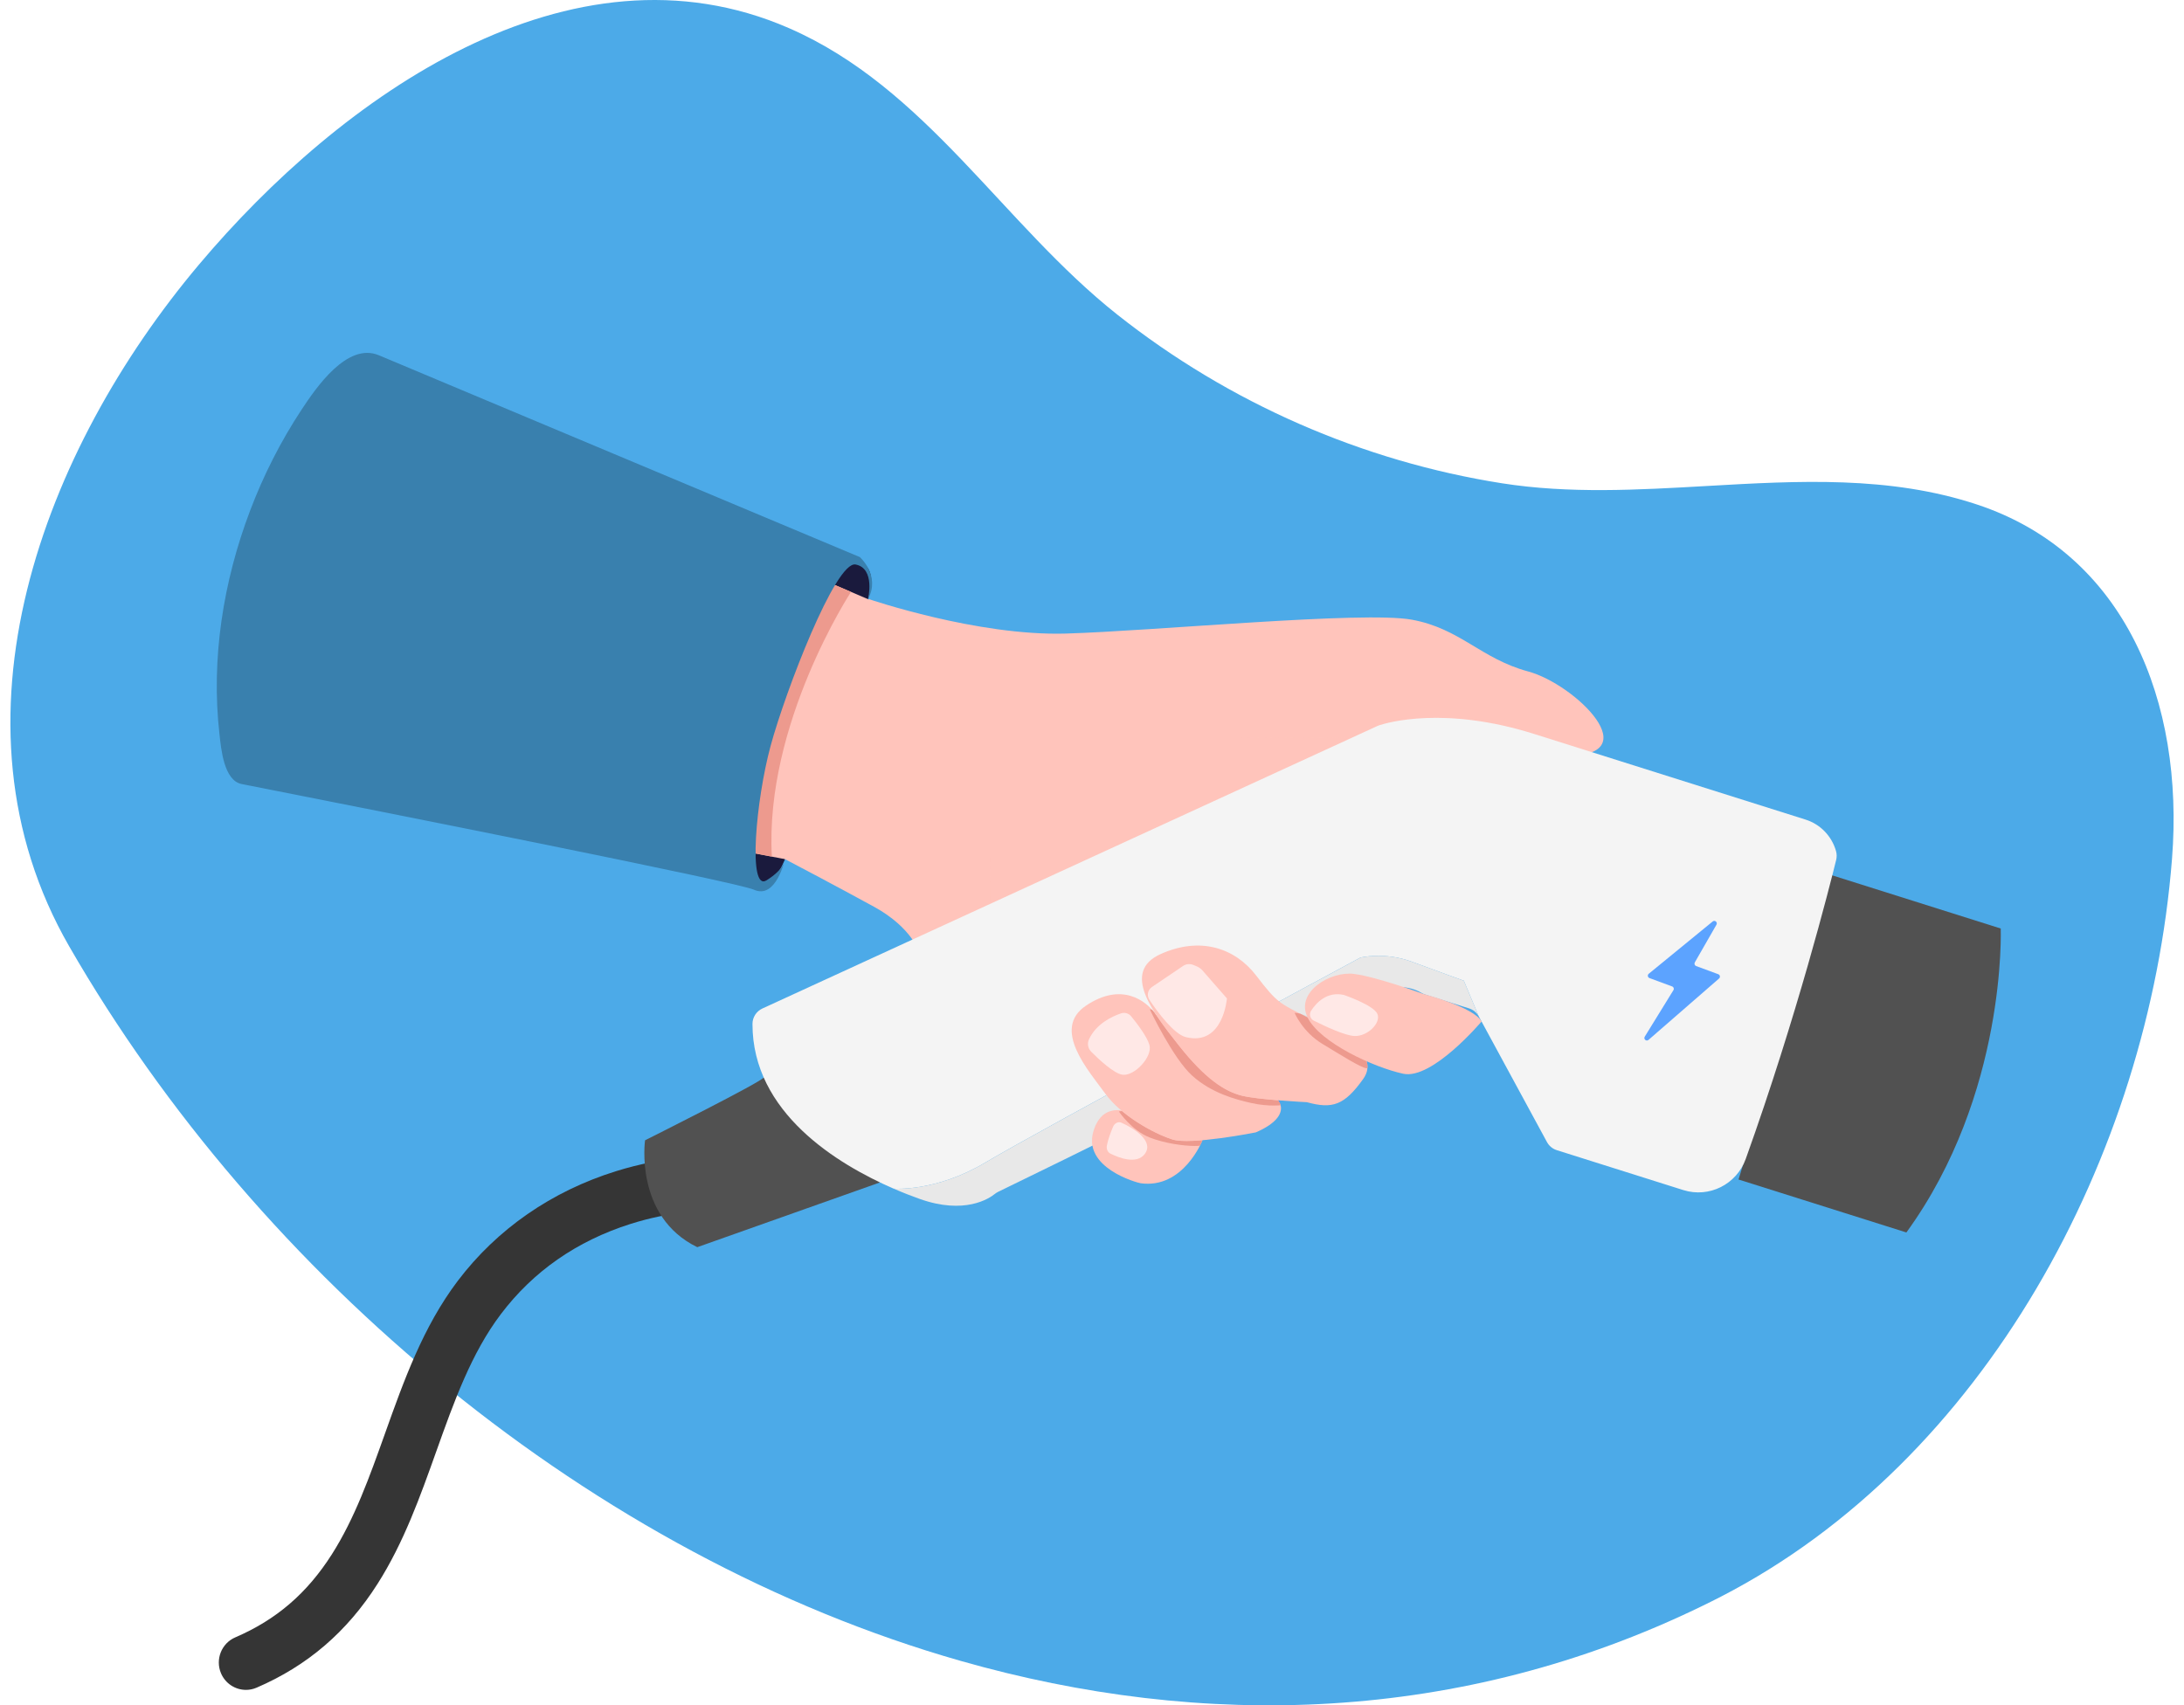<svg width="105" height="82" viewBox="0 0 105 82" fill="none" xmlns="http://www.w3.org/2000/svg">
<path d="M46.181 79.862C57.832 83.185 70.207 82.872 81.817 77.233C82.126 77.084 82.433 76.93 82.739 76.773C95.383 70.252 103.297 55.632 104.424 41.294C105.015 33.768 102.19 26.625 95.051 24.26C90.842 22.866 86.448 23.117 82.051 23.369C78.747 23.558 75.441 23.747 72.209 23.238C65.511 22.183 59.087 19.381 53.718 15.129C48.203 10.76 44.534 4.228 37.925 1.35C27.423 -3.222 16.376 4.633 9.561 12.728C2.099 21.592 -2.926 34.651 3.331 45.512C12.484 61.402 28.499 74.819 46.181 79.862Z" fill="#4CAAE8"/>
<path d="M11.825 81.257C11.318 81.257 10.836 80.957 10.625 80.458C10.342 79.79 10.65 79.016 11.312 78.732C13.287 77.882 14.762 76.613 15.954 74.74C17.053 73.013 17.763 71.023 18.514 68.917C19.411 66.4 20.339 63.797 22.006 61.593C23.89 59.103 26.522 57.278 29.619 56.315C31.954 55.589 33.753 55.603 33.828 55.604C34.549 55.614 35.126 56.21 35.117 56.936C35.108 57.657 34.525 58.234 33.812 58.234C33.808 58.234 33.804 58.234 33.799 58.234C33.768 58.235 32.253 58.235 30.301 58.856C27.729 59.674 25.636 61.131 24.081 63.188C22.658 65.07 21.838 67.371 20.969 69.807C20.202 71.958 19.409 74.183 18.15 76.16C16.683 78.467 14.781 80.099 12.336 81.151C12.169 81.223 11.996 81.257 11.825 81.257Z" fill="#353535"/>
<path d="M41.732 28.81L37.739 41.31C37.739 41.31 36.892 43.657 35.867 41.7C34.842 39.743 40.288 26.901 40.288 26.901C40.288 26.901 42.481 26.463 41.732 28.81Z" fill="#1A1A3D"/>
<path d="M43.807 29.698L16.984 18.229L11.824 36.359L38.954 41.544L43.807 29.698Z" fill="#FFC4BB"/>
<path d="M37.108 41.19L35.739 40.928L35.446 40.873L39.401 27.814L39.824 27.995L40.914 28.461C40.914 28.461 36.754 34.803 37.108 41.19Z" fill="#ED9A8E"/>
<path d="M41.731 28.811C41.731 28.811 42.096 27.328 41.134 27.144C40.172 26.96 37.761 33.24 37.05 35.859C36.339 38.477 35.949 42.891 36.85 42.331C37.752 41.77 37.739 41.311 37.739 41.311C37.739 41.311 37.318 43.259 36.25 42.782C35.412 42.408 18.761 39.107 11.619 37.7C10.754 37.53 10.628 35.978 10.552 35.309C10.138 31.679 10.733 27.956 12.023 24.556C12.668 22.852 13.496 21.217 14.498 19.699C15.195 18.642 16.692 16.444 18.215 17.083L41.339 26.787C41.339 26.787 42.344 27.678 41.731 28.811Z" fill="#3980AE"/>
<path d="M41.791 28.814C41.791 28.814 46.99 30.589 51.238 30.465C55.487 30.34 65.542 29.371 67.874 29.797C70.206 30.222 71.193 31.672 73.467 32.286C75.74 32.9 79.347 36.435 75.166 36.342C75.166 36.342 70.496 35.223 69.409 35.088C68.321 34.952 44.211 45.83 44.211 45.83C44.211 45.83 43.869 44.616 42.026 43.604C40.184 42.593 37.739 41.311 37.739 41.311L41.791 28.814Z" fill="#FFC4BB"/>
<mask id="mask0_2727_10236" style="mask-type:luminance" maskUnits="userSpaceOnUse" x="47" y="35" width="18" height="9">
<path d="M47.619 43.455C47.813 43.082 47.99 42.755 48.03 42.697C48.926 41.417 49.739 40.122 51.056 39.013C54.092 36.457 60.308 35.821 64.975 35.482L47.619 43.455Z" fill="white"/>
</mask>
<g mask="url(#mask0_2727_10236)">
<path d="M47.619 35.482H64.975V43.456H47.619" fill="#FFC4BB"/>
</g>
<path d="M88.038 42.075L96.189 44.647C96.189 44.647 96.49 52.61 91.653 59.262L83.584 56.716L88.038 42.075Z" fill="#515151"/>
<path d="M36.714 51.804C36.778 51.947 31.012 54.83 31.012 54.83C31.012 54.83 30.49 58.495 33.523 59.97L42.306 56.856L36.714 51.804Z" fill="#515151"/>
<path d="M88.27 40.923C88.066 40.202 87.515 39.633 86.805 39.409L73.757 35.292C69.454 33.935 66.695 34.746 66.304 34.876C66.275 34.886 66.248 34.897 66.221 34.909L36.654 48.493C36.365 48.626 36.177 48.914 36.177 49.234C36.171 53.503 40.268 55.986 42.967 57.157C42.967 57.157 44.999 57.323 47.394 55.887C49.789 54.452 65.401 46.047 65.401 46.047C65.401 46.047 66.553 45.753 67.888 46.248C69.224 46.744 70.375 47.156 70.375 47.156L71.097 48.876L74.374 54.916C74.475 55.102 74.644 55.242 74.845 55.305L80.928 57.224C82.165 57.614 83.489 56.955 83.93 55.726C86.4 48.838 87.978 42.565 88.278 41.346C88.312 41.206 88.309 41.061 88.27 40.923Z" fill="#F4F4F4"/>
<path d="M67.888 46.248C66.553 45.752 65.402 46.047 65.402 46.047C65.402 46.047 49.789 54.452 47.394 55.887C44.999 57.322 42.968 57.157 42.968 57.157C43.43 57.358 43.852 57.52 44.204 57.645C46.379 58.422 47.56 57.627 47.828 57.41C47.875 57.371 47.927 57.339 47.981 57.312C49.324 56.661 64.505 49.277 65.811 48.106C66.981 47.056 68.059 47.573 68.342 47.742C68.397 47.775 68.456 47.802 68.517 47.821L70.627 48.487C70.828 48.55 70.996 48.69 71.097 48.876L70.376 47.156C70.376 47.156 69.224 46.743 67.888 46.248Z" fill="#E8E8E8"/>
<path d="M54.836 56.895C54.688 56.874 52.02 56.161 52.576 54.37C53.132 52.578 54.892 53.755 55.033 53.799C55.173 53.843 57.813 54.825 57.813 54.825C57.813 54.825 56.896 57.182 54.836 56.895Z" fill="#FFC4BB"/>
<path d="M57.445 55.103C56.932 55.103 56.019 54.986 55.281 54.699C54.401 54.359 53.793 53.446 53.793 53.446C53.829 53.433 53.882 53.428 53.946 53.428C54.741 54.09 55.73 54.589 56.368 54.791C56.532 54.842 56.77 54.863 57.053 54.863C57.284 54.863 57.543 54.849 57.813 54.826L57.689 55.091C57.625 55.099 57.542 55.103 57.445 55.103Z" fill="#ED9A8E"/>
<path d="M53.512 54.18C53.408 54.424 53.273 54.776 53.216 55.081C53.184 55.247 53.254 55.405 53.382 55.469C53.773 55.664 54.657 56.019 55.048 55.473C55.485 54.863 54.506 54.245 53.908 53.982C53.763 53.918 53.587 54.006 53.512 54.18Z" fill="#FFE8E6"/>
<path d="M82.341 44.308L79.268 46.822C79.195 46.882 79.215 46.998 79.302 47.03L80.392 47.433C80.465 47.459 80.494 47.545 80.453 47.611L79.075 49.846C79.002 49.964 79.151 50.092 79.256 50.002L82.647 47.051C82.717 46.99 82.696 46.877 82.61 46.845L81.544 46.452C81.474 46.425 81.445 46.342 81.481 46.277L82.522 44.463C82.588 44.346 82.445 44.223 82.341 44.308Z" fill="#5CA3FF"/>
<path d="M60.376 54.45C60.376 54.45 57.257 55.071 56.369 54.791C55.48 54.51 53.908 53.652 53.133 52.579C52.357 51.506 50.532 49.481 52.212 48.355C53.891 47.228 55.074 48.073 55.578 48.787C56.082 49.502 58.7 52.161 60.108 52.295C61.517 52.429 62.452 53.552 60.376 54.45Z" fill="#FFC4BB"/>
<path d="M61.565 53.143C61.543 53.061 61.505 52.983 61.451 52.909C61.476 52.91 61.5 52.913 61.524 52.914C61.546 53.032 61.562 53.124 61.565 53.143Z" fill="#5897EB"/>
<path d="M55.532 48.726C55.492 48.672 55.449 48.619 55.401 48.566C55.456 48.606 55.501 48.674 55.532 48.726Z" fill="#E3E1E1"/>
<path d="M61.247 53.159C60.986 53.159 60.592 53.137 60.157 53.038C59.389 52.863 58.253 52.563 57.322 51.727C56.39 50.892 55.281 48.539 55.281 48.539C55.292 48.535 55.304 48.533 55.315 48.533C55.345 48.533 55.375 48.546 55.401 48.566C55.449 48.619 55.492 48.672 55.532 48.725C55.556 48.765 55.569 48.796 55.569 48.796L55.59 48.807C55.917 49.307 56.316 49.812 56.689 50.284C57.942 51.87 58.883 52.478 59.693 52.681C60.075 52.778 60.797 52.854 61.452 52.907C61.505 52.981 61.544 53.06 61.566 53.142C61.567 53.145 61.567 53.146 61.567 53.146C61.567 53.146 61.446 53.159 61.247 53.159Z" fill="#ED9A8E"/>
<path d="M52.352 49.983C52.262 50.181 52.307 50.416 52.46 50.57C52.829 50.941 53.556 51.623 53.968 51.678C54.538 51.755 55.42 50.816 55.262 50.249C55.15 49.846 54.658 49.204 54.382 48.867C54.266 48.725 54.073 48.668 53.899 48.726C53.472 48.87 52.697 49.225 52.352 49.983Z" fill="#FFE8E6"/>
<path d="M62.828 52.998C62.828 52.998 60.502 52.886 59.692 52.682C58.883 52.478 57.942 51.871 56.688 50.285C55.435 48.699 53.888 46.736 55.798 45.876C57.708 45.017 59.38 45.581 60.402 46.92C61.424 48.259 61.532 48.242 62.862 48.92C64.192 49.598 66.442 50.619 65.535 51.886C64.629 53.152 64.058 53.335 62.828 52.998Z" fill="#FFC4BB"/>
<path d="M65.744 51.339C65.747 51.281 65.744 51.224 65.735 51.167C65.749 51.227 65.753 51.284 65.745 51.334C65.745 51.336 65.744 51.338 65.744 51.339Z" fill="#5897EB"/>
<path d="M63.668 49.33C63.385 49.182 63.108 49.045 62.863 48.92C62.739 48.857 62.626 48.8 62.522 48.747C62.829 48.839 63.245 49.066 63.668 49.33Z" fill="#D8D6D6"/>
<path d="M65.697 51.364C65.463 51.364 64.426 50.707 63.575 50.194C62.624 49.619 62.24 48.704 62.24 48.704C62.25 48.703 62.26 48.703 62.271 48.703C62.342 48.703 62.427 48.718 62.522 48.747C62.626 48.8 62.739 48.857 62.863 48.92C63.108 49.045 63.385 49.182 63.668 49.33C64.555 49.886 65.471 50.608 65.471 50.608C65.471 50.608 65.679 50.912 65.736 51.167C65.744 51.224 65.747 51.282 65.744 51.34C65.739 51.356 65.723 51.365 65.697 51.364Z" fill="#ED9A8E"/>
<path d="M57.809 46.661L58.987 48.008C58.987 48.008 58.813 50.309 57.016 49.871C56.434 49.729 55.65 48.659 55.26 48.077C55.124 47.874 55.177 47.598 55.38 47.461L56.876 46.449C57.022 46.349 57.208 46.331 57.371 46.398L57.542 46.469C57.644 46.512 57.736 46.578 57.809 46.661Z" fill="#FFE8E6"/>
<path d="M71.229 49.118C71.229 49.118 68.859 51.931 67.463 51.63C66.067 51.329 63.458 50.143 62.862 48.92C62.266 47.697 63.968 46.681 65.102 46.831C66.236 46.982 68.415 47.789 68.415 47.789C68.415 47.789 70.848 48.417 71.229 49.118Z" fill="#FFC4BB"/>
<path d="M64.609 47.841C64.609 47.841 66.047 48.332 66.223 48.757C66.4 49.182 65.761 49.835 65.125 49.816C64.659 49.801 63.66 49.327 63.16 49.075C62.986 48.987 62.927 48.766 63.033 48.602C63.279 48.222 63.792 47.66 64.609 47.841Z" fill="#FFE8E6"/>
</svg>
